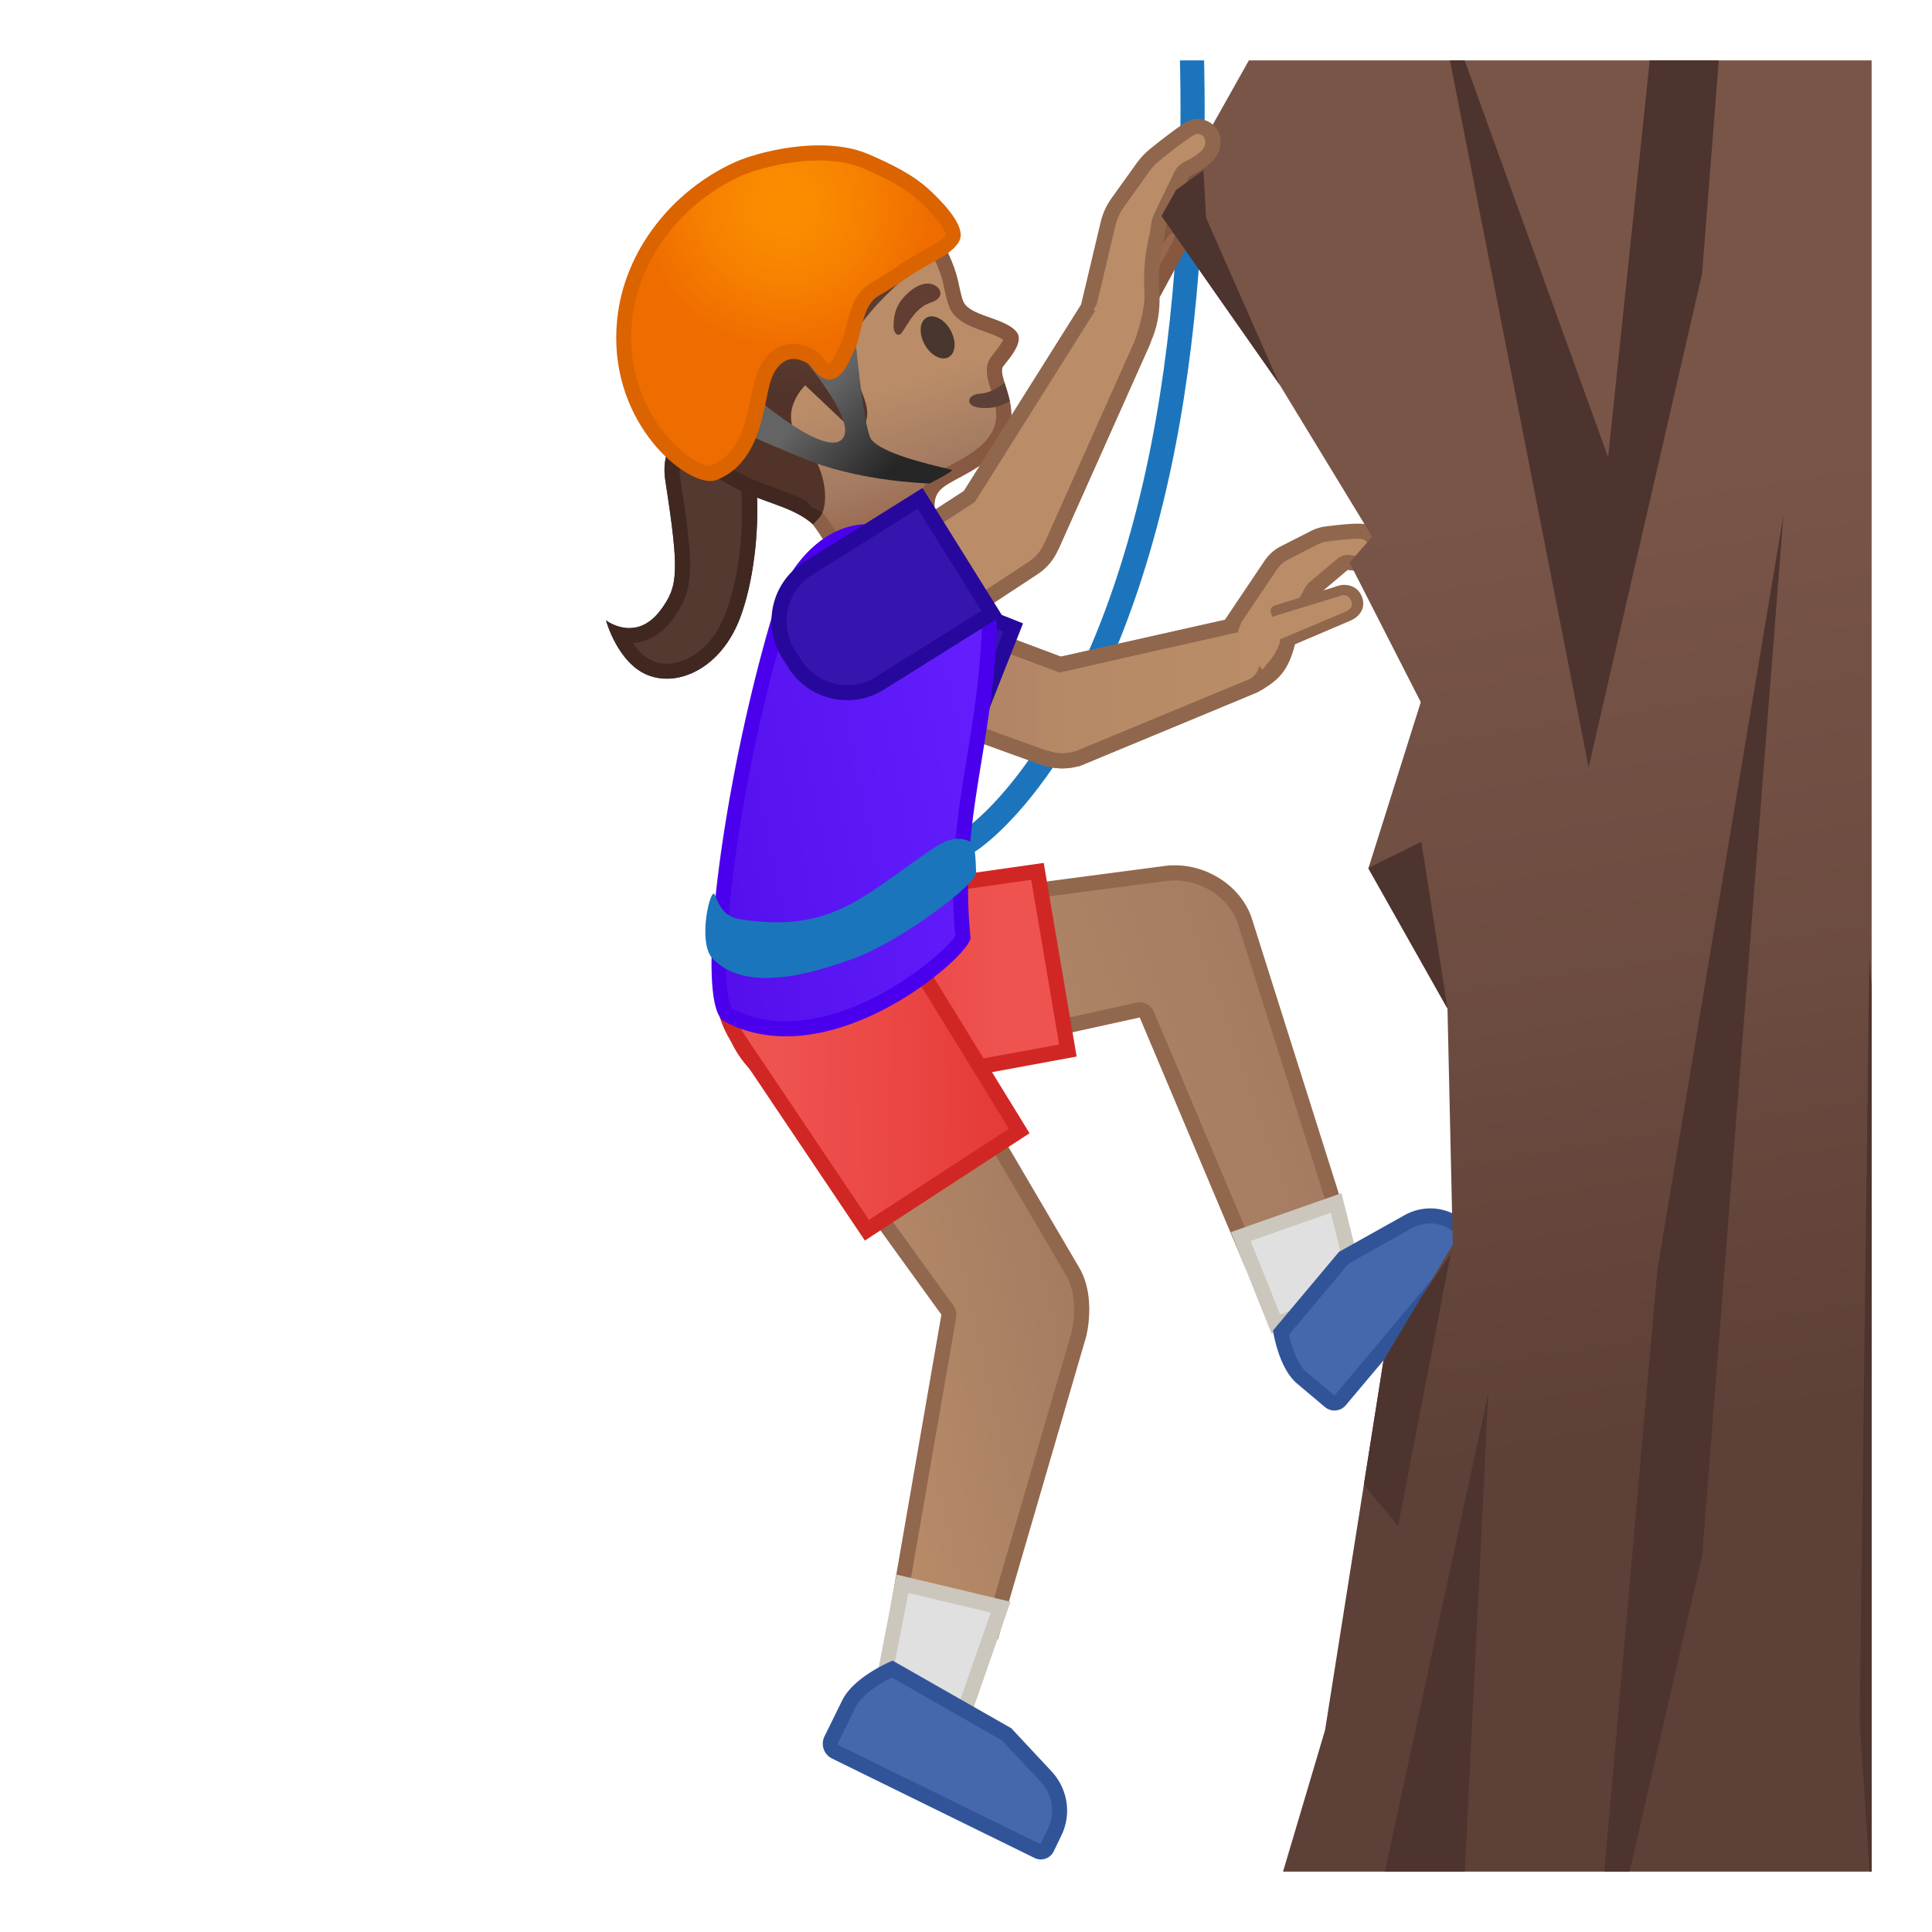 <svg xmlns="http://www.w3.org/2000/svg" xmlns:xlink="http://www.w3.org/1999/xlink" viewBox="0 0 128 128"><radialGradient id="a" cx="29.761" cy="47.12" r="7.161" gradientTransform="scale(-1 1) rotate(8.807 62.262 -444.453)" gradientUnits="userSpaceOnUse"><stop offset="0" stop-color="#454140"/><stop offset="1" stop-color="#312d2d"/></radialGradient><path fill="url(#a)" d="M48.08 27.46c-1.28-.17-4.52 1.01-4 4.38.94 6.07.85 7-.29 8.55-1.64 2.24-3.64.72-3.64.72s.77 2.84 2.79 3.63 4.83-.48 6.08-3.78c1.77-4.67 1.52-13.18-.94-13.5z"/><path fill="#543930" d="M44.17 44.47c-.37 0-.73-.07-1.05-.19-1.02-.4-1.69-1.43-2.07-2.23.2.05.42.08.65.08.67 0 1.64-.25 2.5-1.43 1.28-1.74 1.32-2.82.38-8.92-.16-1.03.06-1.89.64-2.58.78-.91 1.98-1.24 2.61-1.24.07 0 .13 0 .19.01.26.03.5.24.73.62 1.32 2.21 1.22 8.48-.19 12.2-1.04 2.71-3.01 3.68-4.39 3.68z"/><path fill="#402821" d="M47.82 28.45c.04 0 .09 0 .12.01.05.01.19.1.37.38 1.13 1.89 1.22 7.94-.23 11.77-.94 2.48-2.7 3.36-3.91 3.36-.31 0-.6-.05-.87-.16-.55-.22-1.01-.69-1.36-1.2.76-.06 1.77-.41 2.66-1.62 1.44-1.96 1.38-3.41.47-9.3-.14-.88.04-1.61.53-2.18.66-.78 1.72-1.06 2.22-1.06m0-1c-1.4 0-4.23 1.23-3.74 4.39.94 6.07.85 7-.29 8.55-.7.95-1.46 1.22-2.1 1.22-.88 0-1.54-.51-1.54-.51s.77 2.84 2.79 3.63c.39.15.81.23 1.24.23 1.81 0 3.83-1.34 4.85-4.01 1.77-4.67 1.52-13.18-.94-13.5h-.27z"/><g><defs><path id="b" d="M4 4h120v120H4z"/></defs><clipPath id="c"><use overflow="visible" xlink:href="#b"/></clipPath><path fill="none" stroke="#1c75bc" stroke-linecap="round" stroke-linejoin="round" stroke-miterlimit="10" stroke-width="1.6" d="M78.47-4.96s2.17 20.17-2.17 38-12.09 22.68-12.09 22.68" clip-path="url(#c)"/><g clip-path="url(#c)"><linearGradient id="d" x1="53.629" x2="81.869" y1="79.877" y2="79.877" gradientTransform="rotate(-19.464 44.361 65.725)" gradientUnits="userSpaceOnUse"><stop offset="0" stop-color="#ba8d68"/><stop offset="1" stop-color="#a47b62"/></linearGradient><path fill="url(#d)" d="M75.99 67.23a.499.499 0 00-.46-.31c-.04 0-.07 0-.11.01l-19.3 4.25-1.75-10.29 22.88-3.01c.2-.03.4-.04.6-.04 2.09 0 4.05 1.36 4.65 3.24.24.76 5.46 17.25 6.4 20.23l-6.06 2.14-6.85-16.22z"/><path fill="#91674d" d="M77.85 58.33c1.85 0 3.64 1.24 4.17 2.89.23.72 5.01 15.85 6.25 19.77l-5.16 1.82-6.67-15.79a.998.998 0 00-.92-.61c-.07 0-.14.01-.22.02l-18.79 4.13-1.57-9.26 22.37-2.94c.18-.01.36-.03.54-.03m0-1c-.22 0-.45.01-.67.04l-23.4 3.08 1.92 11.32 19.81-4.36 7.03 16.66 6.96-2.46s-6.28-19.86-6.54-20.69c-.67-2.14-2.88-3.59-5.11-3.59z"/><circle cx="54.75" cy="66.12" r="5.74" fill="#fbc11b" transform="rotate(-9.642 54.763 66.128)"/><path fill="#e0e0e0" d="M82.21 81.92l6.32-2.22 1.51 6.07-5.51 1.94z"/><path fill="#ccc7bd" d="M88.17 80.35l1.27 5.1-4.63 1.63-1.95-4.86 5.31-1.87m.71-1.3l-7.33 2.58 2.69 6.72 6.39-2.25-1.75-7.05z"/><linearGradient id="e" x1="48.307" x2="70.755" y1="65.101" y2="65.101" gradientUnits="userSpaceOnUse"><stop offset=".013" stop-color="#e53935"/><stop offset=".379" stop-color="#ea4643"/><stop offset=".831" stop-color="#ef5350"/></linearGradient><path fill="url(#e)" d="M54.63 72.47c-3.09 0-5.71-2.22-6.23-5.27-.58-3.44 1.74-6.72 5.18-7.3.02 0 .04-.01.05-.01l15.1-2.16 2.02 11.88-15.06 2.78c-.34.05-.7.08-1.06.08z"/><path fill="#d12724" d="M68.32 58.29l1.85 10.91-14.56 2.68c-.33.06-.66.08-.99.08a5.81 5.81 0 01-5.74-4.86 5.84 5.84 0 014.77-6.73c.02 0 .05-.01.07-.01l14.6-2.07m.83-1.12L53.49 59.4c-3.72.63-6.22 4.16-5.59 7.88a6.844 6.844 0 006.73 5.69c.38 0 .77-.03 1.15-.1L71.33 70l-2.18-12.83z"/><path fill="#4568ad" d="M88.41 92.95c-.08 0-.2-.02-.31-.11l-1.84-1.55c-.82-.69-1.25-2.24-1.39-3l4.17-4.96 4.3-2.41a2.899 2.899 0 013.27.3l.83.69c.07.06.12.15.13.24.01.1-.02.2-.09.27l-8.7 10.34c-.09.13-.23.19-.37.19z"/><path fill="#315499" d="M94.76 81.06c.56 0 1.11.2 1.53.55l.72.6-8.6 10.25-1.84-1.55c-.63-.53-1.01-1.75-1.17-2.48l3.95-4.71 4.21-2.36c.38-.19.79-.3 1.2-.3m0-1c-.57 0-1.14.14-1.67.43l-4.38 2.45-4.37 5.21s.35 2.48 1.6 3.52l1.84 1.55c.18.15.41.23.63.23.28 0 .57-.12.76-.36l8.7-10.34c.31-.37.26-.91-.1-1.22l-.83-.69a3.41 3.41 0 00-2.18-.78z"/><linearGradient id="f" x1="57.303" x2="83.977" y1="45.209" y2="45.209" gradientUnits="userSpaceOnUse"><stop offset="0" stop-color="#a47b62"/><stop offset=".191" stop-color="#ad8264"/><stop offset=".551" stop-color="#b78a67"/><stop offset="1" stop-color="#ba8d68"/></linearGradient><path fill="url(#f)" stroke="#91674d" stroke-linecap="round" stroke-linejoin="round" stroke-miterlimit="10" d="M57.3 45.91L59.52 40l10.72 4.02h.02l11.49-2.58c1.83-.52 3.23 2.86 1.29 3.99l-11.67 4.84v-.02c-.68.22-1.39.2-2.03-.02l-.01.03-12.03-4.35z"/><path fill="#90674d" d="M70.37 50.91c-.35 0-.7-.05-1.04-.15-.06 0-.12 0-.18-.03l-12.02-4.35a.452.452 0 01-.28-.26.459.459 0 01-.01-.38l2.22-5.91c.05-.12.14-.22.26-.28.12-.06.26-.06.38-.01l10.59 3.97 11.36-2.55c1-.28 2.07.34 2.58 1.53.47 1.1.37 2.62-.93 3.38l-11.73 4.87c-.06.02-.12.04-.18.04-.35.09-.68.13-1.02.13zm-1.02-1.17c.05 0 .1.01.15.03.55.19 1.14.2 1.71.02.03-.01.06-.02.09-.02l11.55-4.79c.27-.16.51-.27.94-.77.31-.35-.3-.87-.49-1.32-.25-.6-.81-1.21-1.43-1.04l-11.49 2.67c-.01 0-.03 0-.04.01a.45.45 0 01-.26-.02l-10.26-3.85-1.86 4.97 11.38 4.12c0-.01 0-.01.01-.01z"/><path fill="#3615af" d="M55.78 46.65c-1.01-.4-1.8-1.17-2.24-2.17s-.45-2.1-.05-3.11l.28-.71c.62-1.56 2.1-2.57 3.78-2.57.51 0 1.01.1 1.5.29l8.07 3.2-3.27 8.27-8.07-3.2z"/><path fill="#27089c" d="M57.56 38.59c.45 0 .89.08 1.31.25l7.61 3.01-2.91 7.34-7.61-3.01a3.562 3.562 0 01-2-4.63l.28-.71a3.563 3.563 0 013.32-2.25m0-1c-1.82 0-3.54 1.09-4.25 2.89l-.28.71c-.93 2.35.22 5 2.57 5.93l8.54 3.38 3.64-9.2-8.54-3.38c-.55-.23-1.12-.33-1.68-.33z"/><path fill="#ba8d68" d="M81.68 41.17l2.5-3.72c.24-.35.54-.63.9-.81l2-1.02c.25-.13.52-.21.81-.25.61-.08 1.7-.2 2.27-.17.29.01.5.09.75.36.45.5.46 1.22-.02 1.58-.34.25-1.07.19-1.47.13a.651.651 0 00-.51.13l-1.76 1.48c-.15.13-.27.28-.36.47-.33.7-.99 1.3-1.53 3.33-.44 1.66-1.11 2.47-1.11 2.47s-1.81-2.59-2.47-3.98z"/><path fill="#90674d" d="M91.28 35.23c-.32-.35-.63-.51-1.1-.53-.58-.03-1.6.08-2.36.18-.35.04-.67.15-.97.3l-2 1.02c-.44.22-.8.55-1.09.98l-2.66 3.96.12.26c.07.15.16.32.25.48.09-.02.19-.03.29-.02.08.01.25-.03.25-.03l.24-.61 2.34-3.48c.19-.28.43-.5.72-.65l2-1.02c.2-.1.41-.17.64-.2 1.02-.13 1.79-.19 2.19-.17.17.01.25.03.4.2.15.17.23.38.21.56-.01.12-.07.21-.16.28-.08.06-.41.14-1.1.04a1.1 1.1 0 00-.9.25l-1.76 1.48c-.21.17-.37.39-.49.65-.08.18-.19.36-.32.55-.35.56-.83 1.33-1.24 2.86-.21.79-.86 1.44-.86 1.44s-.21.29-.33.41c-.12.12-.24.27-.37.36.15.22.23.32.24.34l-.21.76.4-.2c.82-.53 1.62-1 2.11-2.85.37-1.38.78-2.05 1.12-2.58.15-.24.28-.45.38-.67a.86.86 0 01.23-.3l1.76-1.49c.02-.02.06-.03.11-.02.85.12 1.47.04 1.84-.23.32-.23.51-.58.56-.98.02-.47-.14-.95-.48-1.33z"/><path fill="#ba8d68" d="M88.61 39.19c.53-.2 1.06-.08 1.29.49.23.57-.13.99-.66 1.19l-4.29 1.82-.76-2.15 4.42-1.35z"/><path fill="#90674d" d="M89.55 38.84c-.32-.12-.68-.13-1.07.03l-4.04 1.25c-.18.06-.3.24-.26.41.06.22.03.07.11.34.33-.11 4.41-1.36 4.41-1.36.01 0 .02-.01.02-.01.14-.06.33-.1.5-.03.13.05.23.16.3.34.17.41-.14.63-.45.75l-4.28 1.8s.01.08.14.32c.07.14.28.21.45.17.02 0 .08-.02.11-.03.01 0 .01 0 .02-.01l3.84-1.64c.8-.3 1.15-.96.88-1.63a1.15 1.15 0 00-.68-.7z"/></g><g clip-path="url(#c)"><linearGradient id="g" x1="94.913" x2="110.788" y1="-2.5" y2="95.25" gradientUnits="userSpaceOnUse"><stop offset=".364" stop-color="#795548"/><stop offset=".705" stop-color="#6c4b40"/><stop offset="1" stop-color="#5d4037"/></linearGradient><path fill="url(#g)" d="M129.72 129.87l-1-131.4-42.31-1-9.46 16.84 7.83 11.18 6.13 10.07-1.5 1.71 4.72 9.25-3.47 11.01 5.24 9.29.35 15.63-4.59 7.69-3.87 24.48-4.85 16.33H97.6z"/><linearGradient id="h" x1="55.806" x2="55.806" y1="90.647" y2="110.78" gradientTransform="scale(-1 1) rotate(17.368 246.072 -303.041)" gradientUnits="userSpaceOnUse"><stop offset=".55" stop-color="#ba8d68"/><stop offset=".83" stop-color="#a47b62"/><stop offset="1" stop-color="#99674f"/></linearGradient><path fill="url(#h)" d="M42.8 19.43c.53-4.09 4.47-7.28 8.41-8.49 4.41-1.36 8.07.49 10.49 3.93.88 1.24 1.51 2.61 1.75 3.68.03.13.22 1.07.33 1.34.35 1.08 2.79 1.11 3.56 2.11.59.75-.89 2.14-.95 2.36-.31 1.09 2.56 4.14-2.06 6.84-1.61.94-2.56 1.09-2.42 2.53l-.22 3.49-5.02 3.18s-.83-2.99-2.82-5.66c-1.22-1.63-3.44-2.56-5.58-3.33-4.22-1.52-5.9-8.57-5.47-11.98z"/><linearGradient id="i" x1="42.737" x2="67.494" y1="25.447" y2="25.447" gradientUnits="userSpaceOnUse"><stop offset="0" stop-color="#91674d"/><stop offset="1" stop-color="#875740"/></linearGradient><path fill="url(#i)" d="M54.06 11.49c3.34 0 5.56 2.15 6.83 3.95.77 1.09 1.37 2.33 1.6 3.33l.02.11c.13.63.24 1.08.34 1.35.35 1.02 1.43 1.4 2.39 1.74.41.15.96.34 1.22.54-.11.27-.48.73-.61.9-.21.26-.34.43-.41.67-.16.57.02 1.15.22 1.77.45 1.42.92 2.89-1.82 4.49-.29.17-.56.32-.81.45-1.1.59-2.25 1.2-2.11 2.96l-.18 2.91-3.52 2.23c-.45-1.18-1.27-3.01-2.56-4.73-1.35-1.81-3.7-2.84-6.04-3.67-3.7-1.33-5.23-7.82-4.83-10.92.49-3.79 4.34-6.63 7.71-7.67.87-.27 1.73-.41 2.56-.41m0-1c-.91 0-1.86.14-2.85.45-3.94 1.21-7.88 4.4-8.41 8.49-.44 3.41 1.24 10.46 5.49 11.99 2.14.77 4.36 1.7 5.58 3.33 2 2.67 2.82 5.66 2.82 5.66l5.02-3.18.22-3.49c-.14-1.43.81-1.59 2.42-2.53 4.62-2.7 1.75-5.76 2.06-6.84.06-.22 1.54-1.61.95-2.36-.78-.99-3.22-1.03-3.57-2.11-.11-.27-.3-1.21-.33-1.34-.25-1.07-.87-2.43-1.75-3.68-1.89-2.68-4.51-4.39-7.65-4.39z"/><radialGradient id="j" cx="14.179" cy="21.348" r="11.308" gradientTransform="matrix(-.924 .474 .433 .857 56.68 -9.796)" gradientUnits="userSpaceOnUse"><stop offset="0" stop-color="#6d4c41"/><stop offset="1" stop-color="#523329"/></radialGradient><path fill="url(#j)" d="M56.72 28.72l-3.37-3.19s-2.12 1.96 0 4.06c1.49 1.48 1.6 4.1.9 4.74l-.38.41c-2.37-2.11-6.08-.99-10.66-7.51-3.97-5.65-.77-12.06 4.16-15.12 4.71-2.93 11.95-2.98 15.38 3.75.12.23-5.77 4.47-6.32 6.87-.54 2.38 2.32 4.5.29 5.99z"/><defs><path id="k" d="M49.76 27.32l3.96 6.27.77.35s-.15.3-.25.39l-.38.41c-2.37-2.11-6.08-.99-10.66-7.51-3.97-5.65-.77-12.06 4.16-15.12 4.71-2.93 12.16-2.79 15.43 3.76.02.05-.64.59-.64.59l-.62-1.02-6.73 5.15-5.04 6.73z"/></defs><clipPath id="l"><use overflow="visible" xlink:href="#k"/></clipPath><g clip-path="url(#l)"><path fill="#402821" d="M53.83 11.25c1.95 0 5.46.59 7.72 4.43-.18.15-.39.33-.58.5-2.55 2.18-5.08 4.47-5.5 6.33-.3 1.33.19 2.53.58 3.49.19.46.31.78.37 1.03l-2.37-2.24a1.001 1.001 0 00-1.37 0c-.13.12-1.24 1.19-1.26 2.76-.01.68.19 1.72 1.24 2.75.95.94 1.11 2.42 1.01 3.04-.71-.43-1.48-.7-2.27-.99-2.11-.76-4.49-1.63-7.35-5.69-1.4-1.99-1.9-4.24-1.44-6.51.57-2.79 2.55-5.48 5.3-7.19 1.77-1.1 3.87-1.71 5.92-1.71m0-1c-2.29 0-4.58.7-6.46 1.87-4.92 3.06-8.13 9.47-4.16 15.12 4.58 6.52 8.29 5.39 10.66 7.51l.38-.41c.7-.64.59-3.26-.9-4.74-2.12-2.1 0-4.06 0-4.06l3.37 3.19c2.02-1.49-.83-3.61-.29-5.98.55-2.4 6.46-6.66 6.34-6.89-2.03-4.01-5.49-5.61-8.94-5.61z"/></g><path fill="none" d="M63.87 25.24l1.98-.62s.23.94.29 1.33c.35 2.15.07 4.75-3.33 6.18-.31.13-.49-4.98-.49-4.98l1.55-1.91z"/><defs><path id="m" d="M42.8 19.43c.53-4.09 4.47-7.28 8.41-8.49 5.45-1.68 9.69 1.07 11.94 6.13 0 0 .71 2.22 1.09 3.12.59 1.86 1.85.78 2.84 1.88.94 1.04-.62 2.06-.68 2.28-.31 1.09 2.56 4.14-2.06 6.84-1.61.94-2.56 1.09-2.42 2.53l.86 3.7-4.23 2.64s-4.01-6.41-10.27-8.65c-4.23-1.52-5.91-8.57-5.48-11.98z"/></defs><clipPath id="n"><use overflow="visible" xlink:href="#m"/></clipPath><g clip-path="url(#n)"><path fill="#5d4037" d="M69.21 23.21c-.32 2.03-2.25 4.17-4.45 3.78-.84-.15-.67-.87.18-.91 1.37-.08 2.98-1.77 3.18-3.05.14-.84 1.23-.66 1.09.18z"/></g><ellipse cx="62.12" cy="22.35" fill="#49362e" rx=".98" ry="1.5" transform="rotate(-29.05 62.126 22.352)"/><path fill="#613e31" d="M61.63 20.06c.95-.3.78-.95.23-1.19-.4-.18-1.06-.11-1.86.69-.75.76-.78 1.5-.8 1.96-.03.46.2.75.42.64.31-.15.84-1.73 2.01-2.1z"/><linearGradient id="o" x1="43.739" x2="60.721" y1="86.869" y2="86.869" gradientTransform="rotate(-12.644 54.209 38.012)" gradientUnits="userSpaceOnUse"><stop offset="0" stop-color="#ba8d68"/><stop offset="1" stop-color="#a47b62"/></linearGradient><path fill="url(#o)" d="M59.49 106.55l3.36-19.36a.518.518 0 00-.09-.38l-12.1-16.74 8.74-5.7 11.65 19.88c1.01 1.73.41 4.12.41 4.14l-5.72 19.63-6.25-1.47z"/><path fill="#91674d" d="M59.25 65.08l11.39 19.43c.9 1.54.36 3.74.36 3.74l-5.59 19.19-5.34-1.26 3.28-18.9c.05-.27-.02-.54-.17-.76l-11.8-16.31 7.87-5.13m.33-1.41l-9.62 6.27L62.37 87.1l-3.44 19.82 7.18 1.7 5.86-20.1s.67-2.59-.46-4.52-11.93-20.33-11.93-20.33z"/><circle cx="54.39" cy="65.23" r="5.74" fill="#fbc11b" transform="rotate(-2.807 54.455 65.28)"/><path fill="#e0e0e0" d="M58.59 111.16l1.2-6.23 6.51 1.55-2.58 7.39z"/><path fill="#ccc7bd" d="M60.18 105.54l5.46 1.3-2.21 6.32-4.29-2.27 1.04-5.35m-.78-1.22l-1.37 7.11 5.97 3.16 2.95-8.47-7.55-1.8z"/><linearGradient id="p" x1="27.886" x2="47.437" y1="75.296" y2="75.296" gradientTransform="scale(-1 1) rotate(.647 438.204 -8364.945)" gradientUnits="userSpaceOnUse"><stop offset=".013" stop-color="#e53935"/><stop offset=".379" stop-color="#ea4643"/><stop offset=".831" stop-color="#ef5350"/></linearGradient><path fill="url(#p)" d="M48.88 68.79a6.282 6.282 0 01-.89-4.76 6.267 6.267 0 012.74-4A6.336 6.336 0 0154.18 59c2.15 0 4.14 1.07 5.31 2.88.01.01.02.03.03.04l7.99 13-10.08 6.58-8.55-12.71z"/><path fill="#d12724" d="M54.19 59.51c1.98 0 3.81.99 4.89 2.65.01.02.03.04.04.06l7.72 12.56-9.27 6.04-8.26-12.29c-1.76-2.69-.99-6.31 1.7-8.07.95-.63 2.05-.95 3.18-.95m0-1c-1.28 0-2.57.36-3.72 1.11a6.828 6.828 0 00-1.99 9.45l8.82 13.12 10.91-7.11-8.28-13.47a6.856 6.856 0 00-5.74-3.1z"/><g><path fill="#4568ad" d="M68.95 122.69c-.07 0-.14-.02-.21-.05l-13.4-6.58a.609.609 0 01-.31-.34.586.586 0 01.03-.45l1.17-2.38c.57-1.17 2.27-2.04 2.87-2.32l7.58 4.32 2.64 2.81c.92 1 1.14 2.44.56 3.65l-.52 1.08c-.08.16-.23.26-.41.26z"/><path fill="#315499" d="M59.09 111.14l7.28 4.16 2.58 2.75c.79.85.97 2.07.48 3.1l-.5 1.03-13.37-6.56c-.04-.02-.07-.08-.05-.12l1.17-2.38c.42-.86 1.64-1.6 2.41-1.98m.05-1.12s-2.56 1.03-3.35 2.65l-1.17 2.38c-.26.54-.04 1.19.51 1.46l13.4 6.58a.95.95 0 001.28-.43l.52-1.08c.67-1.4.41-3.06-.65-4.21L67 114.5l-7.86-4.48z"/></g><g><linearGradient id="q" x1="29.327" x2="51.642" y1="52.204" y2="52.204" gradientTransform="matrix(-.98 .197 .216 1.078 84.596 -12.761)" gradientUnits="userSpaceOnUse"><stop offset="0" stop-color="#651fff"/><stop offset=".705" stop-color="#5914f2"/><stop offset="1" stop-color="#530eeb"/></linearGradient><path fill="url(#q)" d="M52.07 68.16c-1.4 0-2.69-.31-3.84-.93-1.43-.76-.24-14.19 3.5-26.58.96-3.19 3.32-5.42 5.73-5.42.36 0 .72.05 1.07.14l1.92.17c3.02.47 5.18 4.12 5.09 6.25-.13 3.21-.57 5.91-1 8.52-.62 3.77-1.2 7.33-.74 11.83-.24.89-6.02 6.02-11.73 6.02z"/><path fill="#4a00ed" d="M57.46 35.73c.31 0 .63.04.94.13.06.02.12.03.17.03l1.29.11.51.04c2.78.46 4.75 3.79 4.67 5.74-.13 3.18-.57 5.87-.99 8.46-.61 3.75-1.19 7.29-.76 11.77-.66 1.07-5.9 5.65-11.22 5.65-1.29 0-2.49-.28-3.55-.84-1.13-1.51.11-14.18 3.69-26.03.9-2.98 3.05-5.06 5.25-5.06m0-1c-2.81 0-5.25 2.61-6.21 5.77-3.32 11.03-5.35 26.05-3.26 27.17 1.31.7 2.69.99 4.08.99 6.12 0 12.32-5.63 12.23-6.56-.77-7.52 1.41-12.38 1.74-20.28.1-2.49-2.29-6.26-5.55-6.77-.62-.05-1.22-.1-1.83-.16a4.61 4.61 0 00-1.2-.16z"/></g><g><linearGradient id="r" x1="49.551" x2="49.551" y1="34.524" y2="41.273" gradientTransform="scale(-1 1) rotate(47.026 6.936 -88.675)" gradientUnits="userSpaceOnUse"><stop offset="0" stop-color="#646464"/><stop offset=".995" stop-color="#262626"/></linearGradient><path fill="url(#r)" d="M57.73 29.12c.88 1.12 5.17 1.92 5.35 2.02-.05.17-1.49.89-1.49.89s-4.18-.09-7.77-1.43c-1.61-.6-5.67-2.41-5.67-2.41l1.04-2.59s5.27 4.74 6.57 3.53-3.29-6.26-3.29-6.26l4.09-1.45c.02.01.62 7.01 1.17 7.7z"/><radialGradient id="s" cx="41.537" cy="24.182" r="9.923" gradientTransform="scale(-1 1) rotate(47.026 6.936 -88.675)" gradientUnits="userSpaceOnUse"><stop offset=".171" stop-color="#fb8c00"/><stop offset=".563" stop-color="#f67f00"/><stop offset=".983" stop-color="#ef6c00"/></radialGradient><path fill="url(#s)" d="M47.05 31.37c-.63 0-1.86-.61-3.07-1.95-.93-1.03-3.04-3.89-2.6-8.21.43-4.21 3.38-8.15 7.52-10.02.61-.28 2.91-1.06 5.38-1.06 1.21 0 2.26.19 3.12.57 1.36.59 2.77 1.25 3.87 2.28 1.94 1.81 1.9 2.55 1.87 2.68-.05.25-.45.64-.98.95-.25.15-.5.29-.75.42-.57.32-1.16.65-1.72 1.05-.51.37-1.08.7-1.62 1.02l-.12.07c-.92.54-1.2 1.66-1.43 2.65-.06.25-.12.49-.19.72-.07.23-.17.42-.26.62-.05.11-.11.23-.16.34-.32.76-.66 1.14-.99 1.14-.02 0-.13-.01-.45-.25-.06-.05-.13-.14-.21-.24-.13-.17-.29-.38-.53-.52-.42-.23-.8-.35-1.17-.35-.58 0-1.09.28-1.5.84-.45.6-.59 1.32-.78 2.24-.1.48-.21 1.03-.38 1.64-.51 1.77-1.37 2.87-2.64 3.34-.06.02-.13.03-.21.03z"/><path fill="#db6300" d="M54.28 10.63c1.14 0 2.12.18 2.93.53 1.32.57 2.69 1.21 3.73 2.19 1.67 1.57 1.72 2.19 1.73 2.19-.04.11-.31.38-.75.64-.24.14-.49.28-.74.42-.58.32-1.19.66-1.77 1.08-.5.36-1.03.67-1.6 1l-.1.06c-1.11.65-1.42 1.93-1.67 2.96-.06.24-.11.47-.18.69-.05.18-.14.35-.24.55-.06.12-.11.23-.18.37-.24.56-.42.75-.5.81-.04-.02-.09-.06-.16-.11-.03-.02-.08-.1-.13-.16-.15-.2-.35-.47-.7-.66-.49-.27-.95-.41-1.41-.41-.51 0-1.26.18-1.9 1.04-.51.69-.68 1.5-.87 2.44-.1.48-.21 1.01-.37 1.6-.46 1.61-1.22 2.6-2.36 3.01-.42 0-1.53-.48-2.7-1.79-.88-.98-2.89-3.7-2.47-7.82.41-4.04 3.25-7.81 7.23-9.61.59-.27 2.79-1.02 5.18-1.02m0-1c-2.42 0-4.76.73-5.58 1.11-4.16 1.88-7.35 5.87-7.81 10.42-.67 6.53 4.16 10.71 6.17 10.71.14 0 .27-.02.38-.06.9-.34 2.22-1.16 2.94-3.67.49-1.7.48-2.92 1.08-3.72.34-.45.71-.64 1.1-.64.3 0 .61.11.92.28.28.16.42.52.68.73.2.16.5.36.75.36.75 0 1.2-.85 1.45-1.44.16-.35.34-.65.45-1.03.33-1.1.45-2.53 1.39-3.08.6-.35 1.21-.71 1.78-1.12.78-.56 1.62-.97 2.43-1.45.43-.26 1.11-.75 1.22-1.28.21-1-1.4-2.56-2.02-3.14-1.13-1.06-2.59-1.75-4.01-2.37-1.02-.45-2.18-.61-3.32-.61z"/></g><g><path fill="#99674f" d="M75.27 21.51c-.5-.28-1.04-.65-1.66-1.13l3.24-4.82c.24-.4.52-.61.79-.61.12 0 .24.04.37.12.2.12.29.27.31.47.01.23-.07.51-.25.8l-2.8 5.17z"/><path fill="#875740" d="M77.65 15.44c.02 0 .06.01.12.05.04.02.05.04.06.04.02.04.01.24-.19.58L75.1 20.8c-.28-.18-.55-.36-.79-.55l2.97-4.43c.01-.02.02-.03.03-.05.14-.24.29-.33.34-.33m0-1c-.48 0-.91.33-1.21.83l-3.49 5.2c.77.62 1.64 1.26 2.52 1.69.03-.04.06-.07.08-.11l2.97-5.47c.43-.72.49-1.53-.23-1.96-.23-.12-.44-.18-.64-.18z"/></g><g><linearGradient id="t" x1="86.5" x2="81.338" y1="30.612" y2="40.759" gradientTransform="scale(1 -1) rotate(15.878 442.567 23.933)" gradientUnits="userSpaceOnUse"><stop offset="0" stop-color="#a47b62"/><stop offset=".191" stop-color="#ad8264"/><stop offset=".551" stop-color="#b78a67"/><stop offset="1" stop-color="#ba8d68"/></linearGradient><path fill="url(#t)" stroke="#91674d" stroke-linecap="round" stroke-linejoin="round" stroke-miterlimit="10" d="M74.92 20.9c.73.25 1.08 1.08.77 1.78L69.66 36.2h-.01c-.25.58-.65 1.06-1.15 1.4l-10.72 7.06-3.46-5.33 9.9-6.43 8.11-12.89 2.59.89z"/><path fill="#90674d" d="M57.79 45.15c-.03 0-.07 0-.1-.01a.551.551 0 01-.32-.22l-3.46-5.33c-.07-.11-.1-.25-.07-.38s.11-.24.22-.32l9.81-6.37 8.05-12.8c.12-.2.37-.28.59-.21l2.59.91c.48.17.87.53 1.07 1 .2.47.2 1-.01 1.46L70.12 36.4a.21.21 0 01-.04.06c-.28.63-.73 1.16-1.3 1.54l-10.72 7.06a.46.46 0 01-.27.09zm-2.78-5.69l2.92 4.49 10.3-6.78c.42-.29.76-.69.96-1.17.01-.03.02-.05.04-.07l6-13.45a.8.8 0 000-.66.82.82 0 00-.48-.45l-2.3-.83-7.81 12.61c-.04.06-.09.11-.15.15l-9.48 6.16z"/></g><g><path fill="#3615af" d="M56.13 45.88c-1.43 0-2.73-.72-3.48-1.93l-.41-.65a4.115 4.115 0 011.3-5.66l7.42-4.63 4.75 7.61-7.42 4.63c-.65.42-1.4.63-2.16.63z"/><path fill="#27089c" d="M60.8 33.71l4.22 6.76-6.99 4.37c-.57.36-1.23.55-1.9.55-1.25 0-2.4-.63-3.06-1.69l-.41-.65c-.51-.82-.67-1.78-.45-2.72.22-.94.79-1.73 1.6-2.24l6.99-4.38m.32-1.38l-7.84 4.9a4.604 4.604 0 00-1.47 6.34l.41.65a4.592 4.592 0 006.34 1.47l7.84-4.9-5.28-8.46z"/></g><g><path fill="#ba8d68" d="M72.12 20.26l1.29-5.43c.12-.51.34-.99.65-1.42l1.7-2.36c.21-.29.46-.56.74-.79.6-.49 1.68-1.34 2.27-1.69.31-.18.55-.25.89-.13.64.21.89.93.52 1.61-.26.48-1.03.9-1.47 1.12-.21.1-.38.27-.48.47l-1.29 2.67c-.11.23-.18.47-.21.72-.09.93-.57 1.97-.42 4.39.12 1.97-.69 3.1-.69 3.1s-2.34-1.29-3.5-2.26z"/><path fill="#90674d" d="M80.76 8.83c-.16-.42-.49-.72-.93-.87-.57-.19-.96-.03-1.31.18-.63.37-1.73 1.25-2.33 1.73-.32.26-.6.56-.84.88l-1.7 2.37c-.35.48-.59 1.02-.73 1.6l-1.36 5.73.51.71s.44-.71.6-1.02l1.23-5.19c.11-.45.3-.87.57-1.25l1.7-2.37c.18-.25.4-.49.65-.69.99-.8 1.79-1.4 2.21-1.65.23-.14.32-.14.48-.09.15.05.26.15.31.29.07.18.04.4-.07.61-.14.26-.62.6-1.25.91-.31.15-.56.4-.71.71l-1.29 2.67c-.14.29-.22.58-.25.89-.03.25-.08.5-.14.79-.17.79-.39 1.87-.29 3.67.07 1.12-.58 2.96-.59 2.99-.05.15.13.51.15.52l.39.21.34-.28c.04-.05.83-1.37.7-3.49-.1-1.66.1-2.63.27-3.41.07-.33.13-.62.16-.9.02-.19.07-.37.16-.55l1.29-2.67c.05-.11.14-.19.24-.24.6-.29 1.37-.75 1.69-1.33.27-.48.32-1.01.14-1.46z"/></g></g><g clip-path="url(#c)"><defs><path id="u" d="M129.72 129.87l-1-131.4-42.31-1-9.46 16.84 7.83 11.18 6.13 10.07-1.5 1.71 4.72 9.25-3.47 11.01 5.24 9.29.35 15.63-4.59 7.69-3.87 24.48-4.85 16.33H97.6z"/></defs><clipPath id="v"><use overflow="visible" xlink:href="#u"/></clipPath><g fill="#4e342e" clip-path="url(#v)"><path d="M96.51 135.01l2.09-42.7-9.08 42.02zm8.74.79l7.52-32.72 5.39-68.96-8.35 49.96zm18.6-72.44l-.64 50.65 3.38 51.81 2.44-33.48zm-17.31-33.07L94.91-1.89l10.34 52.73 7.52-32.72 5.39-68.96-8.35 49.96zM95.9 66.82l-1.73-11.05-5.56 2.74 4.45 4.07zM75.59 14.26l9.19 11.23-4.87-11.05-.18-3.16zm17.04 86.83l-4.81-5.76 8.29-12.25z"/></g></g><g clip-path="url(#c)"><path fill="#1b75bc" d="M47.22 63.52c2.23 2.3 6.59.98 9.37-.03 2.98-1.08 8.13-4.89 8.08-5.68-.04-.74 0-1.92-.46-2.09-.58-.21-1.22-.32-2.45.53-4.66 3.17-6.67 5.59-12.75 4.65-1.12-.17-1.43-1.09-1.65-1.62-.27-.65-1.19 3.16-.14 4.24z"/></g></g></svg>